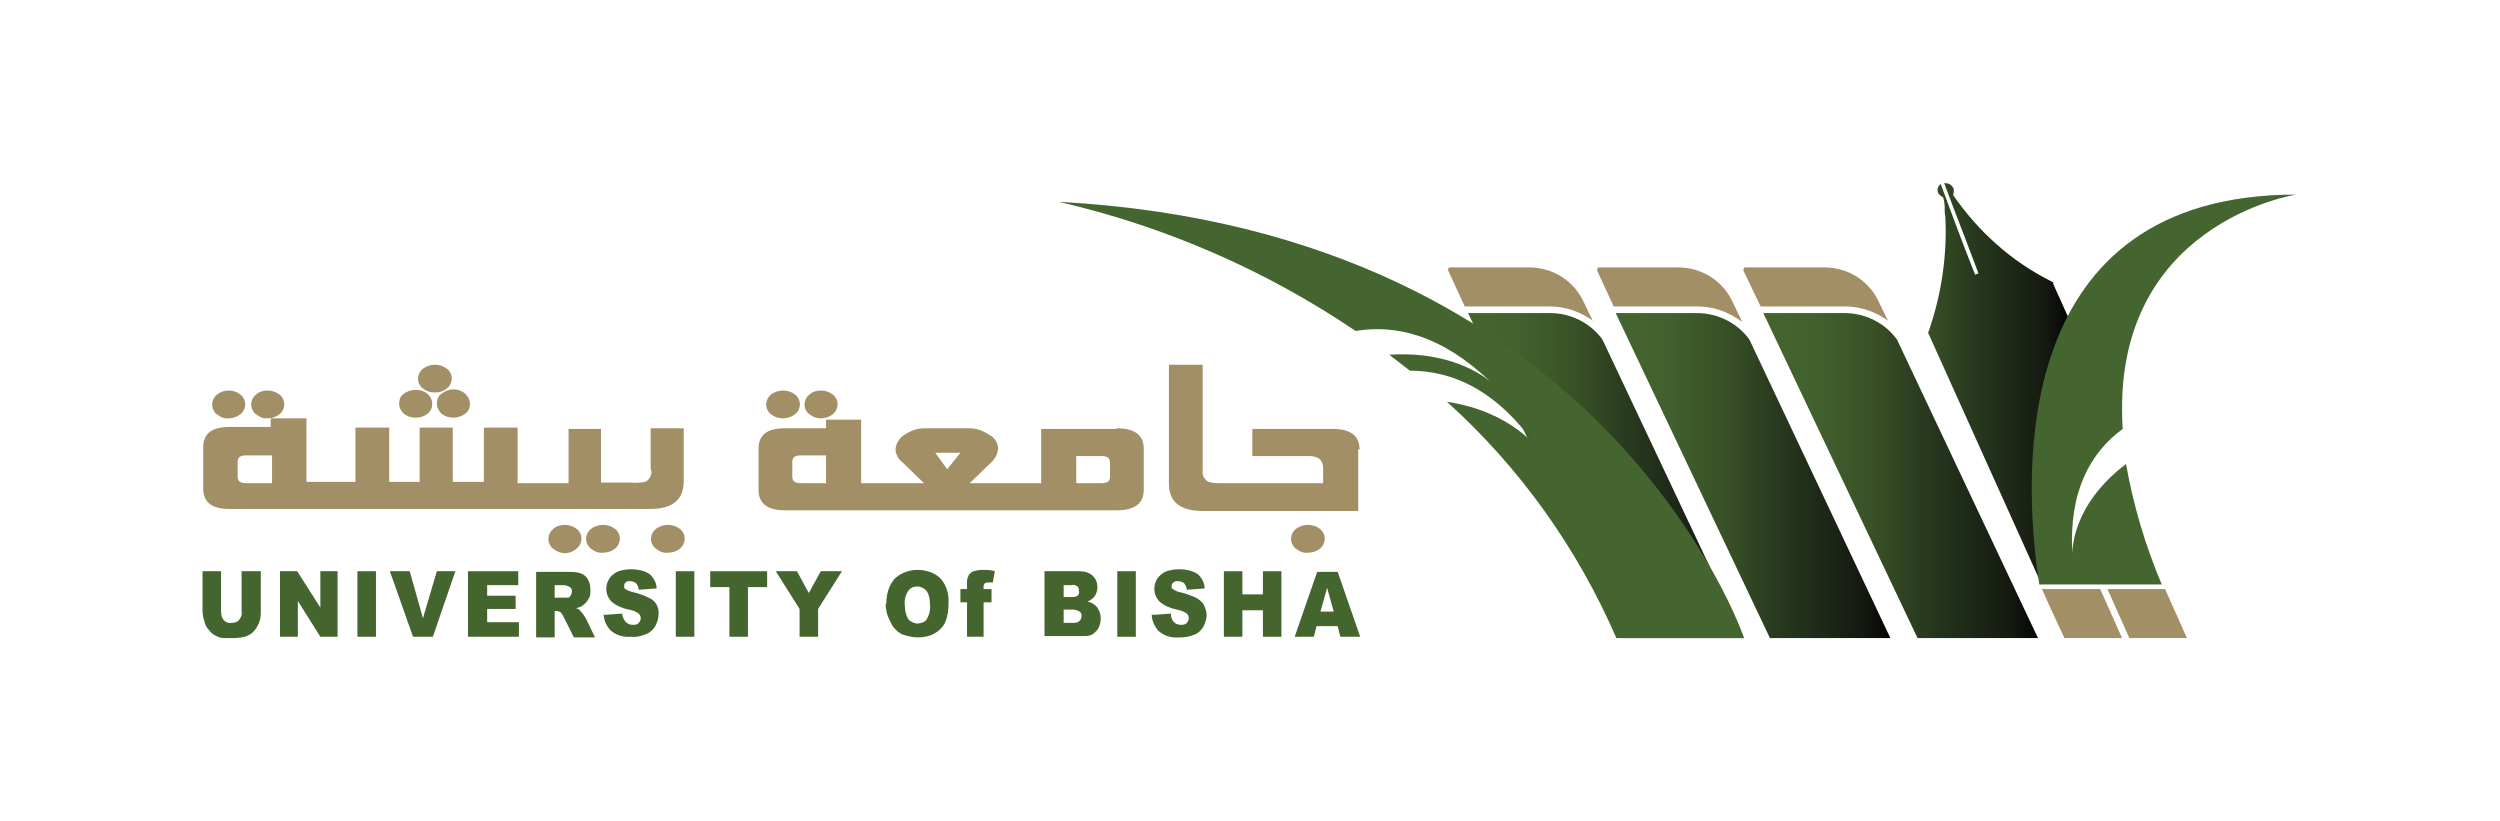 <?xml version="1.0" encoding="UTF-8"?>
<svg id="Layer_1" data-name="Layer 1" xmlns="http://www.w3.org/2000/svg" version="1.1" xmlns:xlink="http://www.w3.org/1999/xlink" viewBox="0 0 377.7 124">
  <defs>
    <style>
      .cls-1 {
        fill: url(#linear-gradient);
      }

      .cls-1, .cls-2, .cls-3, .cls-4, .cls-5, .cls-6, .cls-7, .cls-8, .cls-9 {
        stroke-width: 0px;
      }

      .cls-2 {
        fill: #a38f65;
      }

      .cls-3 {
        fill: none;
      }

      .cls-4 {
        fill: #a38f66;
      }

      .cls-5 {
        fill: #44652f;
      }

      .cls-6 {
        fill: url(#linear-gradient-2);
      }

      .cls-7 {
        fill: url(#linear-gradient-3);
      }

      .cls-10 {
        clip-path: url(#clippath);
      }

      .cls-8 {
        fill: #45652f;
      }

      .cls-9 {
        fill: url(#linear-gradient-4);
      }
    </style>
    <clipPath id="clippath">
      <path class="cls-3" d="M293.7,27.6c1.7,4.6,3.5,9.1,5.2,13.7l-.5.2c-1.8-4.5-3.5-9.1-5.2-13.7-.4.3-.6.8-.4,1.3.2.5.7.6.8.8.1.4.2.9.2,1.4,0,.5,0,1,.1,1.4.3,6-.6,11.9-2.6,17.6h.1-.1l-.2-.4.3.6,17,37.7,8.3-30.9-6.5-14.4v-.3h-.2c0-.1-.1-.1-.1-.1-6-3-11-7.5-14.8-13,0-.3.2-.7,0-1.1-.2-.4-.6-.7-1-.7h-.2"/>
    </clipPath>
    <linearGradient id="linear-gradient" x1="-384.7" y1="-90.1" x2="-383.8" y2="-90.1" gradientTransform="translate(15434.5 -3487.7) scale(39.4 -39.4)" gradientUnits="userSpaceOnUse">
      <stop offset="0" stop-color="#44652f"/>
      <stop offset=".2" stop-color="#41602e"/>
      <stop offset=".4" stop-color="#385026"/>
      <stop offset=".6" stop-color="#27381e"/>
      <stop offset=".9" stop-color="#141911"/>
      <stop offset="1" stop-color="#030303"/>
    </linearGradient>
    <linearGradient id="linear-gradient-2" x1="266.5" y1="53" x2="308" y2="53" gradientTransform="translate(0 124.8) scale(1 -1)" xlink:href="#linear-gradient"/>
    <linearGradient id="linear-gradient-3" x1="244.2" y1="53" x2="285.7" y2="53" gradientTransform="translate(0 124.8) scale(1 -1)" xlink:href="#linear-gradient"/>
    <linearGradient id="linear-gradient-4" x1="221.8" y1="53" x2="263.4" y2="53" gradientTransform="translate(0 124.8) scale(1 -1)" xlink:href="#linear-gradient"/>
  </defs>
  <g id="Layer_1-2" data-name="Layer 1-2">
    <g class="cls-10">
      <polygon class="cls-1" points="290.5 88.3 326 88.3 326.4 27.6 290.9 27.6 290.5 88.3"/>
    </g>
    <path class="cls-5" d="M320.7,64.8c-4.8,3.5-8.2,9.4-7.6,18.9,0-.4-.2-7.3,8.1-13.6,1.1,6.2,2.9,12.3,5.4,18.2h-18.5c-2.7-17.3-4.2-58.9,38.8-58.9,0,0-28.2,4.3-26.2,35.4"/>
    <path class="cls-4" d="M330.4,96.4h-8.7l-3.3-7.4h8.7l3.3,7.4"/>
    <path class="cls-4" d="M320.6,96.4h-8.7s-1.4-2.9-3.4-7.4h8.8l3.3,7.4"/>
    <path class="cls-6" d="M308,96.4h-18.3l-23.3-49.1h12.3c3.1,0,6.1,1.5,7.9,4l21.3,45.1Z"/>
    <path class="cls-2" d="M285.3,48.5c-1.9-1.4-4.2-2.2-6.5-2.2h-12.8l-2.6-5.4c0-.2,0-.4.2-.5,0,0,.1,0,.2,0h11.8c3.6,0,6.8,2,8.3,5.3l1.4,2.9Z"/>
    <path class="cls-7" d="M285.7,96.4h-18.3l-23.3-49.1h12.3c3.1,0,6.1,1.5,7.9,4l21.3,45.1Z"/>
    <path class="cls-4" d="M263,48.5c-1.9-1.4-4.2-2.2-6.5-2.2h-12.7l-2.5-5.4c0-.2,0-.4.2-.5,0,0,.1,0,.2,0h11.8c3.6,0,6.8,2,8.3,5.3l1.4,2.9Z"/>
    <path class="cls-9" d="M263.4,96.4h-18.3l-23.3-49.1h12.4c3.1,0,6.1,1.5,7.9,4l21.3,45.1Z"/>
    <path class="cls-4" d="M240.7,48.5c-1.9-1.4-4.2-2.2-6.6-2.2h-12.8l-2.5-5.4c-.1-.2,0-.4.2-.5,0,0,.1,0,.2,0h11.8c3.6,0,6.8,2,8.3,5.3l1.4,2.9Z"/>
    <path class="cls-5" d="M160,30.5c16,3.7,31.2,10.3,44.8,19.5,6.1-1,13,.6,20.4,7.7,0,0-5.1-4.8-15.3-4.1,1,.8,2.1,1.6,3.1,2.4,6.4,0,13.3,2.9,19.4,11.9,0,0-3.9-5.7-13.8-7.2,11,9.9,19.7,22.1,25.6,35.7h19.3s-20.7-61.4-103.4-65.9"/>
  </g>
  <g>
    <path class="cls-4" d="M124,63.2c.7,0,1.3-.2,1.8-.6.8-.6,1-1.8.4-2.6-.1-.1-.2-.3-.4-.4-.5-.4-1.1-.6-1.8-.6-.6,0-1.3.2-1.7.6-.8.6-1,1.8-.4,2.6.1.1.2.3.4.4.5.4,1.1.6,1.7.6"/>
    <path class="cls-4" d="M118.3,63.2c.6,0,1.3-.2,1.8-.6.8-.6,1-1.8.4-2.6-.1-.1-.2-.3-.4-.4-.5-.4-1.1-.6-1.8-.6-.6,0-1.3.2-1.8.6-.8.6-1,1.8-.4,2.6.1.1.2.3.4.4.5.4,1.1.6,1.8.6"/>
    <path class="cls-4" d="M168.8,64.8h-11.5v8.2h-10.8l3.2-3.1c.6-.5,1-1.3,1.1-2.1,0-.9-.6-1.8-1.5-2.2-.9-.6-1.9-.9-2.9-.9h-6.7c-1,0-2,.3-2.9.9-.8.4-1.4,1.3-1.5,2.2,0,.8.4,1.6,1.1,2.1l3.2,3.1h-9.5v-9.6h-5.3v1.3h-6.2c-2.7,0-4,1-4,3.1v6.2c0,2.1,1.4,3.1,4,3.1h50.1c2.7,0,4.1-1,4.1-3.1v-6.2c0-2.1-1.4-3.1-4.1-3.1M124.8,73h-3.8c-.9,0-1.3-.3-1.3-1v-2.2c0-.7.4-1,1.3-1h3.8v4.2ZM143.1,70.9l-1.8-2.5h3.8l-2,2.5ZM167.7,72c0,.7-.4,1-1.3,1h-3.8v-4.1h3.8c.9,0,1.3.3,1.3,1v2.1Z"/>
    <path class="cls-4" d="M205.4,67.9c0-2.1-1.4-3.1-4.1-3.1h-12.1v4.1h8.5c1.5,0,2.2.6,2.2,1.9v2.2h-15.6c-.6,0-1.3,0-1.9-.3-.5-.4-.8-.9-.7-1.6v-16h-5.1v18c0,2.7,1.7,4.1,5.1,4.1h23.5v-9.3Z"/>
    <path class="cls-4" d="M197.6,79.3c-.6,0-1.3.2-1.8.6-.8.6-1,1.8-.4,2.6.1.1.2.3.4.4.5.4,1.1.7,1.8.6.7,0,1.3-.2,1.8-.6.8-.6,1-1.8.4-2.6-.1-.1-.2-.3-.4-.4-.5-.4-1.1-.6-1.8-.6"/>
    <path class="cls-4" d="M40.4,63.2c.7,0,1.3-.2,1.8-.6.8-.6,1-1.8.4-2.6-.1-.1-.2-.3-.4-.4-.5-.4-1.1-.6-1.8-.6-.6,0-1.3.2-1.7.6-.8.6-1,1.8-.4,2.6.1.1.2.3.4.4.5.4,1.1.7,1.7.6"/>
    <path class="cls-4" d="M34.5,63.2c.6,0,1.3-.2,1.8-.6.8-.6,1-1.8.4-2.6-.1-.1-.2-.3-.4-.4-1-.8-2.5-.8-3.5,0-.8.6-1,1.8-.4,2.6.1.2.2.3.4.4.5.4,1.1.7,1.8.6"/>
    <path class="cls-4" d="M66,61c0,.6.3,1.1.7,1.5,1,.8,2.5.8,3.6,0,.5-.4.7-.9.7-1.5,0-.6-.3-1.1-.7-1.5-1-.9-2.5-.9-3.6,0-.5.3-.7.9-.7,1.5"/>
    <path class="cls-4" d="M65.7,59.3c.7,0,1.3-.2,1.8-.6.8-.6,1-1.8.4-2.6-.1-.1-.2-.3-.4-.4-1-.8-2.5-.8-3.6,0-.8.6-1,1.8-.4,2.6.1.1.2.3.4.4.5.4,1.1.6,1.8.6"/>
    <path class="cls-4" d="M62.8,63.1c.7,0,1.3-.2,1.8-.6.5-.4.7-.9.7-1.5,0-.6-.3-1.1-.7-1.5-.5-.4-1.1-.6-1.8-.6-.6,0-1.3.2-1.8.6-.5.3-.7.9-.7,1.5,0,.6.3,1.1.7,1.5.5.4,1.1.6,1.8.6"/>
    <path class="cls-4" d="M85.3,79.3c-.6,0-1.3.2-1.7.6-.8.6-1,1.8-.4,2.6.1.2.2.3.4.4,1,.9,2.5.9,3.5,0,.8-.6,1-1.8.4-2.6-.1-.1-.2-.3-.4-.4-.5-.4-1.1-.6-1.8-.6"/>
    <path class="cls-4" d="M91.1,79.3c-.6,0-1.3.2-1.8.6-.8.6-1,1.8-.4,2.6.1.1.2.3.4.4.5.4,1.1.7,1.8.6.7,0,1.3-.2,1.8-.6.8-.6,1-1.8.4-2.6-.1-.1-.2-.3-.4-.4-.5-.4-1.1-.6-1.8-.6"/>
    <path class="cls-4" d="M100.9,79.3c-.6,0-1.3.2-1.8.6-.8.6-1,1.8-.4,2.6.1.1.2.3.4.4.5.4,1.1.7,1.8.6.7,0,1.3-.2,1.8-.6.8-.6,1-1.8.4-2.6-.1-.1-.2-.3-.4-.4-.5-.4-1.1-.6-1.8-.6"/>
    <path class="cls-4" d="M98.4,71.1c.1.7-.3,1.4-.9,1.7-.7.1-1.5.2-2.3.1h-4.4v-8.1h-4.9v8.2h-7.7v-8.4h-5.1v8.2h-4.7v-8.2h-5v8.2h-4.6v-8.2h-5.1v8.2h-7.4v-9.6h-5.4v1.3h-6.2c-2.7,0-4,1-4,3.1v6.2c0,2.1,1.3,3.1,4,3.1h63.5c3.4,0,5.1-1.4,5.1-4.2v-8h-5v6.2ZM41.1,73h-3.9c-.9,0-1.3-.3-1.3-1v-2.2c0-.7.4-1,1.3-1h3.9v4.2Z"/>
    <path class="cls-8" d="M36.6,86.3h2.8v5.9c0,.6,0,1.1-.2,1.7-.2.5-.4,1-.8,1.4-.3.4-.7.6-1.1.8-.6.2-1.3.3-2,.3-.5,0-1,0-1.5,0-.5,0-.9-.2-1.3-.4-.4-.2-.7-.5-1-.9-.3-.3-.5-.7-.6-1.2-.2-.5-.3-1.1-.3-1.7v-5.9h2.8v6.1c0,.5.1.9.4,1.3.3.3.7.5,1.2.4.4,0,.8-.1,1.1-.4.3-.4.5-.8.4-1.3v-6.2Z"/>
    <polygon class="cls-8" points="42.3 86.3 44.9 86.3 48.4 91.8 48.4 86.3 51 86.3 51 96.2 48.4 96.2 45 90.8 45 96.2 42.3 96.2 42.3 86.3"/>
    <rect class="cls-8" x="54" y="86.3" width="2.8" height="9.9"/>
    <polygon class="cls-8" points="58.9 86.3 61.9 86.3 63.9 93.4 66 86.3 68.8 86.3 65.4 96.2 62.4 96.2 58.9 86.3"/>
    <polygon class="cls-8" points="70.7 86.3 78.3 86.3 78.3 88.4 73.6 88.4 73.6 90 77.9 90 77.9 92 73.6 92 73.6 94 78.4 94 78.4 96.2 70.7 96.2 70.7 86.3"/>
    <path class="cls-8" d="M81,96.2v-9.8h4.7c.7,0,1.3,0,2,.2.5.2.9.5,1.1.9.3.5.4,1,.4,1.6,0,.5,0,1-.3,1.4-.2.4-.5.7-.9,1-.3.2-.6.3-1,.4.3,0,.5.2.7.4l.4.5c.1.2.3.4.4.6l1.4,2.9h-3.2l-1.5-3c-.1-.3-.3-.5-.5-.8-.2-.1-.4-.2-.7-.2h-.2v4h-2.8ZM83.8,90.3h1.2c.3,0,.5,0,.8,0,.2,0,.3-.2.4-.3.1-.2.2-.4.2-.6,0-.3,0-.5-.3-.7-.3-.2-.7-.3-1.1-.3h-1.2v1.9Z"/>
    <path class="cls-8" d="M91.3,92.9l2.7-.2c0,.4.2.8.4,1.1.3.4.7.6,1.2.6.3,0,.7,0,.9-.3.4-.4.4-1,0-1.4,0,0,0,0,0,0-.4-.3-.9-.5-1.5-.6-1-.2-1.9-.6-2.6-1.2-.5-.5-.8-1.2-.8-1.9,0-.5.1-1,.4-1.5.3-.5.7-.8,1.2-1.1.7-.3,1.5-.4,2.2-.4.9,0,1.9.2,2.7.7.7.6,1.1,1.4,1.1,2.2l-2.7.2c0-.4-.2-.7-.4-1-.3-.2-.6-.3-.9-.3-.3,0-.5,0-.7.2-.2.2-.2.4-.2.6,0,.2,0,.3.2.4.3.2.6.3.9.4.9.2,1.8.5,2.6.9,1,.4,1.6,1.4,1.5,2.5,0,.6-.2,1.2-.5,1.8-.3.5-.8,1-1.4,1.2-.7.3-1.5.5-2.2.4-1.2.1-2.3-.2-3.2-1-.6-.7-1-1.5-1-2.5"/>
    <rect class="cls-8" x="102.1" y="86.3" width="2.8" height="9.9"/>
    <polygon class="cls-8" points="107.3 86.3 115.9 86.3 115.9 88.7 113 88.7 113 96.2 110.2 96.2 110.2 88.7 107.3 88.7 107.3 86.3"/>
    <polygon class="cls-8" points="117.2 86.3 120.4 86.3 122.2 89.6 124 86.3 127.2 86.3 123.6 92 123.6 96.2 120.8 96.2 120.8 92 117.2 86.3"/>
    <path class="cls-8" d="M133.9,91.3c0-1.4.3-2.7,1.2-3.8.9-.9,2.2-1.4,3.5-1.4,1.3,0,2.6.4,3.5,1.3.9,1,1.3,2.4,1.2,3.7,0,1-.1,2-.5,2.9-.3.7-.9,1.3-1.6,1.7-.7.4-1.6.6-2.5.6-.8,0-1.7-.2-2.5-.5-.7-.4-1.3-1-1.6-1.7-.5-.9-.8-1.9-.8-2.9M136.7,91.3c0,.8.1,1.5.5,2.2.3.4.9.7,1.4.7.5,0,1.1-.2,1.4-.6.4-.7.6-1.5.5-2.3,0-.7-.1-1.4-.5-2-.3-.4-.9-.7-1.4-.7-.5,0-1.1.2-1.4.7-.4.6-.6,1.4-.5,2.2"/>
    <path class="cls-8" d="M148.6,89h1.2v2h-1.2v5.2h-2.5v-5.2h-1v-2h1v-.3c0-.3,0-.6,0-1,0-.3.2-.6.3-.9.2-.2.4-.4.7-.5.4-.1.8-.2,1.3-.2.7,0,1.3,0,1.9.2l-.3,1.7c-.2,0-.5,0-.7,0-.2,0-.3,0-.5.1-.1.1-.2.3-.2.4,0,.2,0,.4,0,.6"/>
    <path class="cls-8" d="M157.8,86.3h5.3c.7,0,1.5.2,2,.7.5.5.7,1.1.7,1.7,0,.6-.2,1.1-.5,1.5-.3.3-.6.5-1,.7.6.1,1.1.4,1.5.9.3.5.5,1,.5,1.6,0,.5-.1,1-.3,1.4-.2.4-.5.7-.9,1-.3.2-.7.3-1.1.3-.4,0-.8,0-1.3,0h-4.9v-9.8ZM160.7,90.2h1.2c.3,0,.6,0,.9-.2.2-.2.3-.5.2-.7,0-.2,0-.5-.2-.7-.3-.2-.6-.3-.9-.2h-1.2v1.9ZM160.7,94.1h1.4c.4,0,.7,0,1-.3.2-.2.3-.5.3-.7,0-.3,0-.5-.3-.7-.3-.2-.7-.3-1-.3h-1.4v2Z"/>
    <rect class="cls-8" x="168.8" y="86.3" width="2.8" height="9.9"/>
    <path class="cls-8" d="M174.2,92.9l2.7-.2c0,.4.1.8.3,1.1.3.4.7.6,1.2.6.3,0,.7,0,.9-.3.2-.2.3-.5.3-.7,0-.3-.1-.5-.3-.7-.4-.3-.9-.5-1.5-.6-1-.2-1.9-.6-2.6-1.2-.5-.5-.8-1.2-.8-1.9,0-.5.1-1,.4-1.5.3-.5.7-.8,1.2-1.1.7-.3,1.5-.4,2.2-.4.9,0,1.9.2,2.7.7.7.6,1.1,1.4,1.1,2.2l-2.7.2c0-.4-.2-.7-.4-1-.3-.2-.6-.3-.9-.3-.3,0-.5,0-.7.2-.2.1-.3.3-.3.6,0,.2,0,.3.2.4.3.2.5.3.8.4.9.2,1.8.5,2.7.9.5.3.9.6,1.2,1.1.2.5.4,1,.4,1.5,0,.6-.2,1.2-.5,1.8-.3.5-.8,1-1.4,1.2-.7.3-1.4.4-2.2.4-1.2.1-2.3-.2-3.2-1-.6-.7-1-1.6-1-2.5"/>
    <polygon class="cls-8" points="184.9 86.3 187.7 86.3 187.7 89.8 190.8 89.8 190.8 86.3 193.6 86.3 193.6 96.2 190.8 96.2 190.8 92.2 187.7 92.2 187.7 96.2 184.9 96.2 184.9 86.3"/>
    <path class="cls-8" d="M202.1,94.6h-3.2l-.4,1.6h-2.9l3.4-9.8h3.1l3.4,9.8h-3l-.4-1.6ZM201.5,92.4l-1-3.6-1,3.6h2Z"/>
  </g>
</svg>